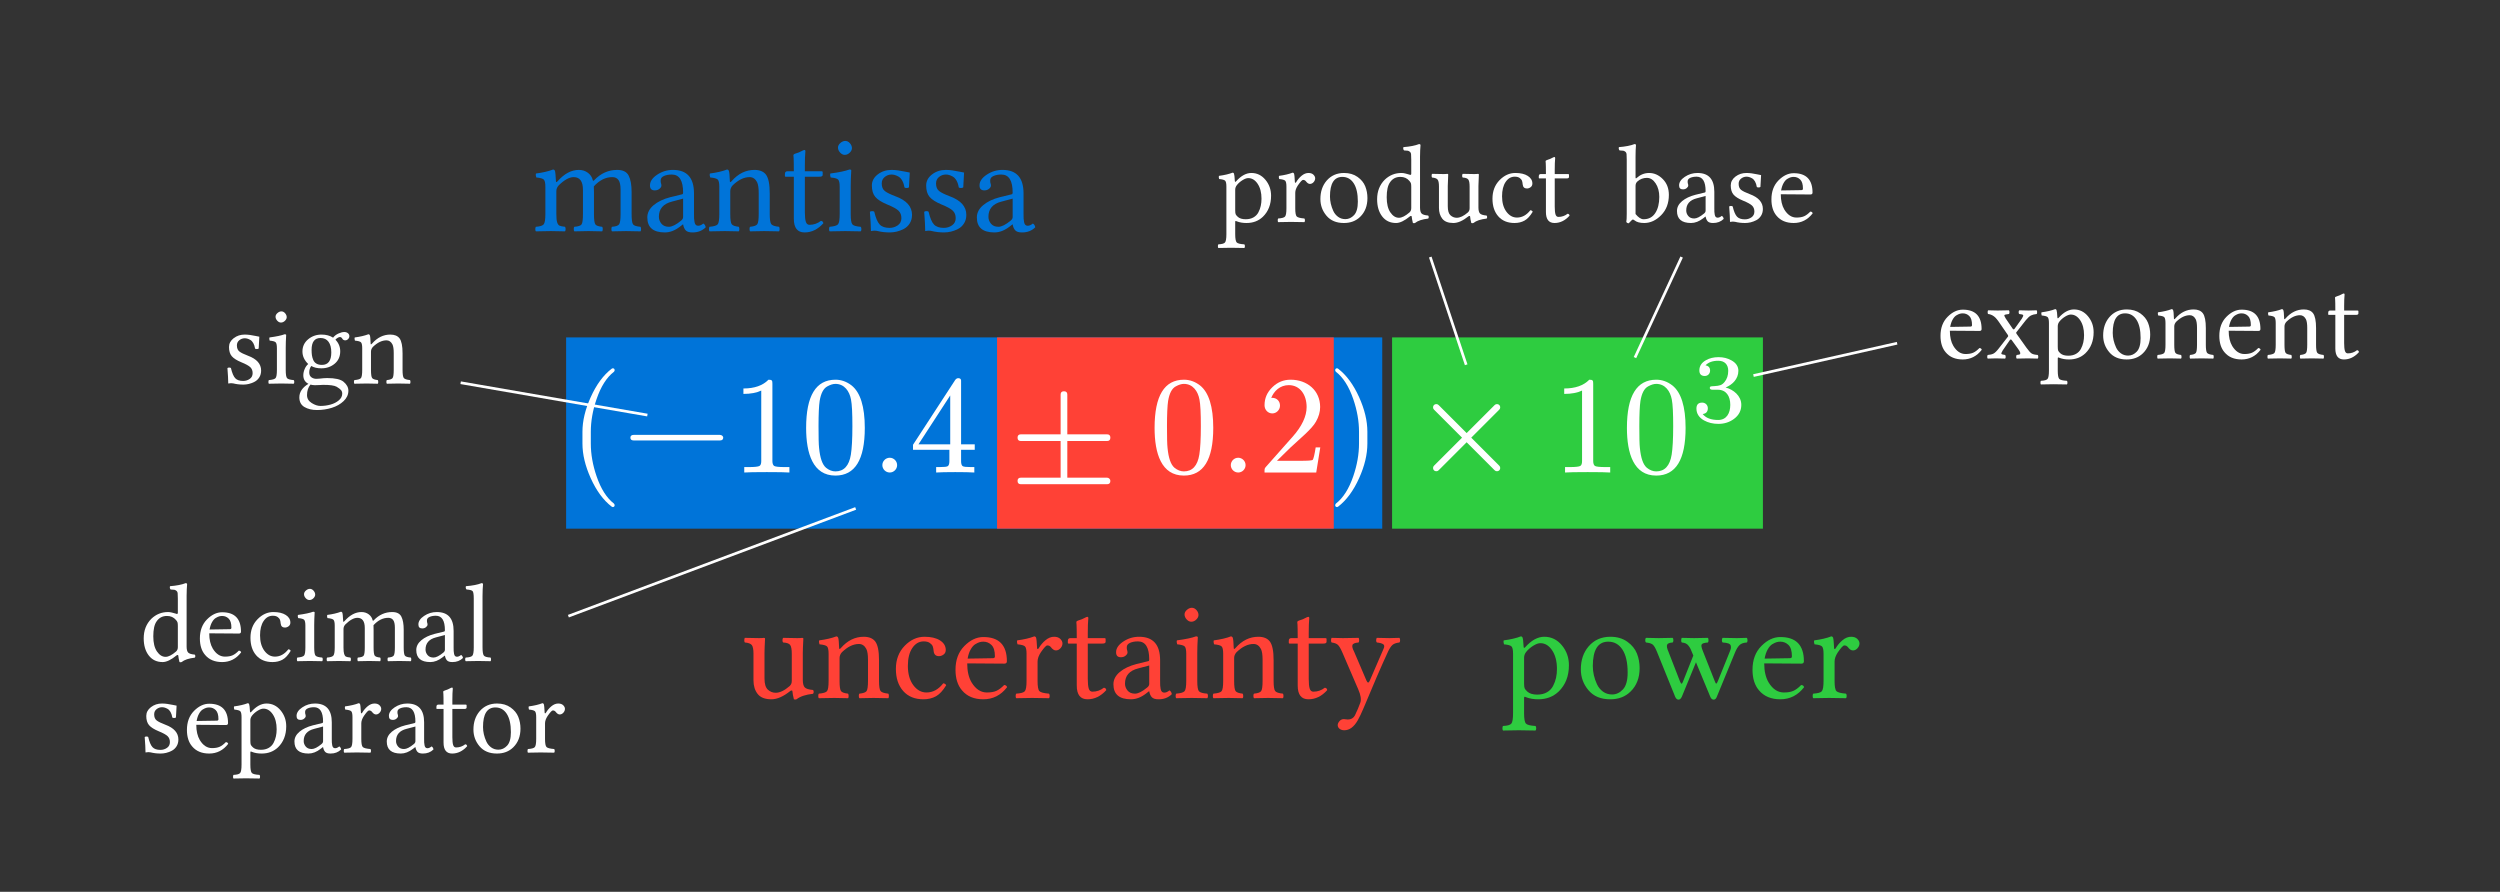 <svg class="typst-doc" viewBox="0 0 276.268 98.552" width="276.268pt" height="98.552pt" xmlns="http://www.w3.org/2000/svg" xmlns:xlink="http://www.w3.org/1999/xlink" xmlns:h5="http://www.w3.org/1999/xhtml">
    <rect x="0" y="0" width="276.268" height="98.552" fill="#333333" stroke="none"/>
    <g>
        <g transform="translate(15.4 15.4)">
            <g class="typst-group">
                <g>
                    <g transform="translate(47.41 22.133)">
                        <path class="typst-shape" fill="#0074d94d" stroke="#0074d9" stroke-width="0.5" stroke-linecap="butt" stroke-linejoin="miter" stroke-miterlimit="4" d="M 0 0 C 0 0 89.688 0 89.688 0 C 89.688 0 89.688 20.636 89.688 20.636 C 89.688 20.636 0 20.636 0 20.636 C 0 20.636 0 0 0 0 C 0 0 0 0 0 0 Z "/>
                    </g>
                    <g transform="translate(95.032 22.133)">
                        <path class="typst-shape" fill="#ff41364d" stroke="#ff4136" stroke-width="0.5" stroke-linecap="butt" stroke-linejoin="miter" stroke-miterlimit="4" d="M 0 0 C 0 0 36.709 0 36.709 0 C 36.709 0 36.709 20.636 36.709 20.636 C 36.709 20.636 0 20.636 0 20.636 C 0 20.636 0 0 0 0 C 0 0 0 0 0 0 Z "/>
                    </g>
                    <g transform="translate(138.686 22.133)">
                        <path class="typst-shape" fill="#2ecc404d" stroke="#2ecc40" stroke-width="0.5" stroke-linecap="butt" stroke-linejoin="miter" stroke-miterlimit="4" d="M 0 0 C 0 0 40.479 0 40.479 0 C 40.479 0 40.479 20.636 40.479 20.636 C 40.479 20.636 0 20.636 0 20.636 C 0 20.636 0 0 0 0 C 0 0 0 0 0 0 Z "/>
                    </g>
                    <g transform="translate(0 0)">
                        <g class="typst-group">
                            <g>
                                <g transform="translate(47.41 26.298)">
                                    <g class="typst-group">
                                        <g>
                                            <g transform="translate(0 10.518)">
                                                <g class="typst-text" transform="scale(1, -1)">
                                                    <use xlink:href="#gD1A46FAFEE30DA94B6E61BA38B508B11" x="0" fill="#ffffff"/>
                                                </g>
                                            </g>
                                            <g transform="translate(5.991 10.518)">
                                                <g class="typst-text" transform="scale(1, -1)">
                                                    <use xlink:href="#gF09051CA9EF32F1FE808847B32964C8D" x="0" fill="#ffffff"/>
                                                </g>
                                            </g>
                                            <g transform="translate(17.972 0.262)">
                                                <g class="typst-group">
                                                    <g>
                                                        <g transform="translate(0 10.256)">
                                                            <g class="typst-text" transform="scale(1, -1)">
                                                                <use xlink:href="#g46E94FC159A7890FBA1C4A9CFD04DE83" x="0" fill="#ffffff"/>
                                                            </g>
                                                        </g>
                                                        <g transform="translate(7.7 10.256)">
                                                            <g class="typst-text" transform="scale(1, -1)">
                                                                <use xlink:href="#g69197F6076CF95B60FE4FA9D8CDD101E" x="0" fill="#ffffff"/>
                                                            </g>
                                                        </g>
                                                    </g>
                                                </g>
                                            </g>
                                            <g transform="translate(33.372 0.092)">
                                                <g class="typst-group">
                                                    <g>
                                                        <g transform="translate(0 10.426)">
                                                            <g class="typst-text" transform="scale(1, -1)">
                                                                <use xlink:href="#g3CBCF5C45AE880C8601B1E34A17579C5" x="0" fill="#ffffff"/>
                                                            </g>
                                                        </g>
                                                        <g transform="translate(4.281 10.426)">
                                                            <g class="typst-text" transform="scale(1, -1)">
                                                                <use xlink:href="#g3BD98BD276274561B4FA6CF66B283786" x="0" fill="#ffffff"/>
                                                            </g>
                                                        </g>
                                                    </g>
                                                </g>
                                            </g>
                                            <g transform="translate(48.775 10.518)">
                                                <g class="typst-text" transform="scale(1, -1)">
                                                    <use xlink:href="#gC029AA871BBD85F7A8B0CD35E3F7B71C" x="0" fill="#ffffff"/>
                                                </g>
                                            </g>
                                            <g transform="translate(64.179 0)">
                                                <g class="typst-group">
                                                    <g>
                                                        <g transform="translate(0 10.518)">
                                                            <g class="typst-text" transform="scale(1, -1)">
                                                                <use xlink:href="#g69197F6076CF95B60FE4FA9D8CDD101E" x="0" fill="#ffffff"/>
                                                            </g>
                                                        </g>
                                                        <g transform="translate(7.7 10.518)">
                                                            <g class="typst-text" transform="scale(1, -1)">
                                                                <use xlink:href="#g3CBCF5C45AE880C8601B1E34A17579C5" x="0" fill="#ffffff"/>
                                                            </g>
                                                        </g>
                                                        <g transform="translate(11.981 10.518)">
                                                            <g class="typst-text" transform="scale(1, -1)">
                                                                <use xlink:href="#g61BE59F922F57F7E1532B82B4EB9295A" x="0" fill="#ffffff"/>
                                                            </g>
                                                        </g>
                                                        <g transform="translate(19.681 10.518)">
                                                            <g class="typst-text" transform="scale(1, -1)">
                                                                <use xlink:href="#g94D2F387D9C1B576D5B3E35A74A913E2" x="0" fill="#ffffff"/>
                                                            </g>
                                                        </g>
                                                        <g transform="translate(25.672 10.518)">
                                                            <g class="typst-group">
                                                                <g/>
                                                            </g>
                                                        </g>
                                                        <g transform="translate(29.094 10.518)">
                                                            <g class="typst-text" transform="scale(1, -1)">
                                                                <use xlink:href="#g32C9349C10BDEE85FB6B22CCC648D57F" x="0" fill="#ffffff"/>
                                                            </g>
                                                        </g>
                                                    </g>
                                                </g>
                                            </g>
                                            <g transform="translate(108.676 0)">
                                                <g class="typst-group">
                                                    <g>
                                                        <g transform="translate(0 10.518)">
                                                            <g class="typst-text" transform="scale(1, -1)">
                                                                <use xlink:href="#g46E94FC159A7890FBA1C4A9CFD04DE83" x="0" fill="#ffffff"/>
                                                            </g>
                                                        </g>
                                                        <g transform="translate(7.7 10.518)">
                                                            <g class="typst-text" transform="scale(1, -1)">
                                                                <use xlink:href="#g69197F6076CF95B60FE4FA9D8CDD101E" x="0" fill="#ffffff"/>
                                                            </g>
                                                        </g>
                                                        <g transform="translate(15.4 4.928)">
                                                            <g class="typst-text" transform="scale(1, -1)">
                                                                <use xlink:href="#g95E8C992C6D23A439EF0ABD5E18C27E7" x="0" fill="#ffffff"/>
                                                            </g>
                                                        </g>
                                                    </g>
                                                </g>
                                            </g>
                                        </g>
                                    </g>
                                </g>
                            </g>
                        </g>
                    </g>
                    <g transform="translate(0 0)">
                        <g class="typst-group">
                            <g>
                                <g transform="translate(43.418 -0)">
                                    <g class="typst-group">
                                        <g>
                                            <g transform="translate(0 10.136)">
                                                <g class="typst-text" transform="scale(1, -1)">
                                                    <use xlink:href="#gE531D11069CCEA321B3877C5589EDE5F" x="0" fill="#0074d9"/>
                                                    <use xlink:href="#g6F4AA137C576FFC9F240C4FF6476504" x="12.159" fill="#0074d9"/>
                                                    <use xlink:href="#g545AC702447F45898AE1FF89576F2959" x="19.19" fill="#0074d9"/>
                                                    <use xlink:href="#g598B5B609A465D2D19D03F9ABFEBF236" x="27.537" fill="#0074d9"/>
                                                    <use xlink:href="#g85A8F8D039D1775C1515C6FB7C5E6B1D" x="32.402" fill="#0074d9"/>
                                                    <use xlink:href="#gE97FC2AC6F1030AEBDF67FC810EEE056" x="36.575" fill="#0074d9"/>
                                                    <use xlink:href="#gE97FC2AC6F1030AEBDF67FC810EEE056" x="42.576" fill="#0074d9"/>
                                                    <use xlink:href="#g6F4AA137C576FFC9F240C4FF6476504" x="48.576" fill="#0074d9"/>
                                                </g>
                                            </g>
                                        </g>
                                    </g>
                                </g>
                            </g>
                        </g>
                    </g>
                    <g transform="translate(0 0)">
                        <g class="typst-group">
                            <g>
                                <g transform="translate(66.511 51.591)">
                                    <g class="typst-group">
                                        <g>
                                            <g transform="translate(0 10.136)">
                                                <g class="typst-text" transform="scale(1, -1)">
                                                    <use xlink:href="#g7EF6FDCFADD3EE31DA3AA098912B892D" x="0" fill="#ff4136"/>
                                                    <use xlink:href="#g545AC702447F45898AE1FF89576F2959" x="8.174" fill="#ff4136"/>
                                                    <use xlink:href="#g598A6462781D6869E2DA8B522A0813B0" x="16.52" fill="#ff4136"/>
                                                    <use xlink:href="#g251A41AD05E67887FCD8661DD7032951" x="23.108" fill="#ff4136"/>
                                                    <use xlink:href="#gC06516AAF94C31CD7D8FE055E8462E5D" x="29.988" fill="#ff4136"/>
                                                    <use xlink:href="#g598B5B609A465D2D19D03F9ABFEBF236" x="35.71" fill="#ff4136"/>
                                                    <use xlink:href="#g6F4AA137C576FFC9F240C4FF6476504" x="40.575" fill="#ff4136"/>
                                                    <use xlink:href="#g85A8F8D039D1775C1515C6FB7C5E6B1D" x="47.606" fill="#ff4136"/>
                                                    <use xlink:href="#g545AC702447F45898AE1FF89576F2959" x="51.779" fill="#ff4136"/>
                                                    <use xlink:href="#g598B5B609A465D2D19D03F9ABFEBF236" x="60.126" fill="#ff4136"/>
                                                    <use xlink:href="#g453C2F3C5E9A065FD76D433D73B5E178" x="64.991" fill="#ff4136"/>
                                                </g>
                                            </g>
                                        </g>
                                    </g>
                                </g>
                            </g>
                        </g>
                    </g>
                    <g transform="translate(0 0)">
                        <g class="typst-group">
                            <g>
                                <g transform="translate(150.571 51.591)">
                                    <g class="typst-group">
                                        <g>
                                            <g transform="translate(0 10.136)">
                                                <g class="typst-text" transform="scale(1, -1)">
                                                    <use xlink:href="#g9A09E8610A0C3F5D8F472659AD5F666A" x="0" fill="#2ecc40"/>
                                                    <use xlink:href="#gEFF79AD181F139F287030B70370BFF1" x="8.091" fill="#2ecc40"/>
                                                    <use xlink:href="#g53BED2D41163A2A064AB7A2EC2B931EB" x="15.746" fill="#2ecc40"/>
                                                    <use xlink:href="#g251A41AD05E67887FCD8661DD7032951" x="27.123" fill="#2ecc40"/>
                                                    <use xlink:href="#gC06516AAF94C31CD7D8FE055E8462E5D" x="34.003" fill="#2ecc40"/>
                                                </g>
                                            </g>
                                        </g>
                                    </g>
                                </g>
                            </g>
                        </g>
                    </g>
                    <g transform="translate(35.505 26.895)">
                        <path class="typst-shape" fill="none" stroke="#ffffff" stroke-width="0.3" stroke-linecap="butt" stroke-linejoin="miter" stroke-miterlimit="4" d="M 0 0 C 0 0 20.636 3.572 20.636 3.572 "/>
                    </g>
                    <g transform="translate(0 0)">
                        <g class="typst-group">
                            <g>
                                <g transform="translate(9.143 18.872)">
                                    <g class="typst-group">
                                        <g>
                                            <g transform="translate(0 8.109)">
                                                <g class="typst-text" transform="scale(1, -1)">
                                                    <use xlink:href="#g2FC5A1C5A1209E308165EEF6E15B1E18" x="0" fill="#ffffff"/>
                                                    <use xlink:href="#g16610598782712EE24AE6A7824D6AC9" x="4.8" fill="#ffffff"/>
                                                    <use xlink:href="#gF7265B0A197B4FC6CC4D75EABE4026C2" x="8.139" fill="#ffffff"/>
                                                    <use xlink:href="#gA3832CC7E55292EC02D7B3EE7617F125" x="14.299" fill="#ffffff"/>
                                                </g>
                                            </g>
                                        </g>
                                    </g>
                                </g>
                            </g>
                        </g>
                    </g>
                    <g transform="translate(47.41 40.785)">
                        <path class="typst-shape" fill="none" stroke="#ffffff" stroke-width="0.3" stroke-linecap="butt" stroke-linejoin="miter" stroke-miterlimit="4" d="M 0 11.906 C 0 11.906 31.748 0 31.748 0 "/>
                    </g>
                    <g transform="translate(0 0)">
                        <g class="typst-group">
                            <g>
                                <g transform="translate(-0 49.534)">
                                    <g class="typst-group">
                                        <g>
                                            <g transform="translate(0 8.109)">
                                                <g class="typst-text" transform="scale(1, -1)">
                                                    <use xlink:href="#g254106771324FCF19B93698FDC42DF69" x="0" fill="#ffffff"/>
                                                    <use xlink:href="#g8EA0BB1EA581D79EFB405FBFED31421A" x="6.232" fill="#ffffff"/>
                                                    <use xlink:href="#g13526ADC046A2011C3A15527067F299B" x="11.821" fill="#ffffff"/>
                                                    <use xlink:href="#g16610598782712EE24AE6A7824D6AC9" x="17.09" fill="#ffffff"/>
                                                    <use xlink:href="#g3F6D178B7A4E5CA5299BAECB82727887" x="20.429" fill="#ffffff"/>
                                                    <use xlink:href="#g9AC2AC361E876F7B10886A31D7491EC0" x="30.156" fill="#ffffff"/>
                                                    <use xlink:href="#gB2AC265280412361131C98E2CB6D9568" x="35.781" fill="#ffffff"/>
                                                </g>
                                            </g>
                                            <g transform="translate(0 18.218)">
                                                <g class="typst-text" transform="scale(1, -1)">
                                                    <use xlink:href="#g2FC5A1C5A1209E308165EEF6E15B1E18" x="0" fill="#ffffff"/>
                                                    <use xlink:href="#g8EA0BB1EA581D79EFB405FBFED31421A" x="4.8" fill="#ffffff"/>
                                                    <use xlink:href="#g2EDACD3F809B5219E4DFE2D8B11757E2" x="10.305" fill="#ffffff"/>
                                                    <use xlink:href="#g9AC2AC361E876F7B10886A31D7491EC0" x="16.693" fill="#ffffff"/>
                                                    <use xlink:href="#gCE7E0FDE7C38EF637BE0BE2AE96CB323" x="22.318" fill="#ffffff"/>
                                                    <use xlink:href="#g9AC2AC361E876F7B10886A31D7491EC0" x="26.896" fill="#ffffff"/>
                                                    <use xlink:href="#g67F21771EBC3EC77C6342EFD25403CD9" x="32.52" fill="#ffffff"/>
                                                    <use xlink:href="#gF0CB81E17A5B4B7683AD82E86751471" x="36.413" fill="#ffffff"/>
                                                    <use xlink:href="#gCE7E0FDE7C38EF637BE0BE2AE96CB323" x="42.621" fill="#ffffff"/>
                                                </g>
                                            </g>
                                        </g>
                                    </g>
                                </g>
                            </g>
                        </g>
                    </g>
                    <g transform="translate(142.655 13.005)">
                        <path class="typst-shape" fill="none" stroke="#ffffff" stroke-width="0.3" stroke-linecap="butt" stroke-linejoin="miter" stroke-miterlimit="4" d="M 0 0 C 0 0 3.969 11.906 3.969 11.906 "/>
                    </g>
                    <g transform="translate(0 0)">
                        <g class="typst-group">
                            <g>
                                <g transform="translate(119.138 1.014)">
                                    <g class="typst-group">
                                        <g>
                                            <g transform="translate(0 8.109)">
                                                <g class="typst-text" transform="scale(1, -1)">
                                                    <use xlink:href="#g2EDACD3F809B5219E4DFE2D8B11757E2" x="0" fill="#ffffff"/>
                                                    <use xlink:href="#gCE7E0FDE7C38EF637BE0BE2AE96CB323" x="6.389" fill="#ffffff"/>
                                                    <use xlink:href="#gF0CB81E17A5B4B7683AD82E86751471" x="10.87" fill="#ffffff"/>
                                                    <use xlink:href="#g254106771324FCF19B93698FDC42DF69" x="17.163" fill="#ffffff"/>
                                                    <use xlink:href="#g67959D83A75EF2F6A26503C8575C3858" x="23.395" fill="#ffffff"/>
                                                    <use xlink:href="#g13526ADC046A2011C3A15527067F299B" x="29.934" fill="#ffffff"/>
                                                    <use xlink:href="#g67F21771EBC3EC77C6342EFD25403CD9" x="35.203" fill="#ffffff"/>
                                                </g>
                                            </g>
                                        </g>
                                    </g>
                                </g>
                            </g>
                        </g>
                    </g>
                    <g transform="translate(165.275 13.005)">
                        <path class="typst-shape" fill="none" stroke="#ffffff" stroke-width="0.3" stroke-linecap="butt" stroke-linejoin="miter" stroke-miterlimit="4" d="M 5.159 0 C 5.159 0 0 11.112 0 11.112 "/>
                    </g>
                    <g transform="translate(0 0)">
                        <g class="typst-group">
                            <g>
                                <g transform="translate(163.403 1.014)">
                                    <g class="typst-group">
                                        <g>
                                            <g transform="translate(0 8.109)">
                                                <g class="typst-text" transform="scale(1, -1)">
                                                    <use xlink:href="#gF2CDF92B90131E5A07C99B211B8A831C" x="0" fill="#ffffff"/>
                                                    <use xlink:href="#g9AC2AC361E876F7B10886A31D7491EC0" x="6.07" fill="#ffffff"/>
                                                    <use xlink:href="#g2FC5A1C5A1209E308165EEF6E15B1E18" x="11.694" fill="#ffffff"/>
                                                    <use xlink:href="#g8EA0BB1EA581D79EFB405FBFED31421A" x="16.495" fill="#ffffff"/>
                                                </g>
                                            </g>
                                        </g>
                                    </g>
                                </g>
                            </g>
                        </g>
                    </g>
                    <g transform="translate(178.371 22.53)">
                        <path class="typst-shape" fill="none" stroke="#ffffff" stroke-width="0.3" stroke-linecap="butt" stroke-linejoin="miter" stroke-miterlimit="4" d="M 15.874 0 C 15.874 0 0 3.572 0 3.572 "/>
                    </g>
                    <g transform="translate(0 0)">
                        <g class="typst-group">
                            <g>
                                <g transform="translate(198.582 16.094)">
                                    <g class="typst-group">
                                        <g>
                                            <g transform="translate(0 8.109)">
                                                <g class="typst-text" transform="scale(1, -1)">
                                                    <use xlink:href="#g8EA0BB1EA581D79EFB405FBFED31421A" x="0" fill="#ffffff"/>
                                                    <use xlink:href="#g46AB9DAEFB606BD7509D0A52FBD1B528" x="5.42" fill="#ffffff"/>
                                                    <use xlink:href="#g2EDACD3F809B5219E4DFE2D8B11757E2" x="11.454" fill="#ffffff"/>
                                                    <use xlink:href="#gF0CB81E17A5B4B7683AD82E86751471" x="17.927" fill="#ffffff"/>
                                                    <use xlink:href="#gA3832CC7E55292EC02D7B3EE7617F125" x="24.135" fill="#ffffff"/>
                                                    <use xlink:href="#g8EA0BB1EA581D79EFB405FBFED31421A" x="30.812" fill="#ffffff"/>
                                                    <use xlink:href="#gA3832CC7E55292EC02D7B3EE7617F125" x="36.316" fill="#ffffff"/>
                                                    <use xlink:href="#g67F21771EBC3EC77C6342EFD25403CD9" x="42.994" fill="#ffffff"/>
                                                </g>
                                            </g>
                                        </g>
                                    </g>
                                </g>
                            </g>
                        </g>
                    </g>
                </g>
            </g>
        </g>
    </g>
    <defs id="glyph">
        <symbol id="gD1A46FAFEE30DA94B6E61BA38B508B11" overflow="visible">
            <path d="M 4.897 -3.819 C 5.036 -3.819 5.113 -3.742 5.113 -3.604 C 5.113 -3.557 5.082 -3.496 5.036 -3.434 C 4.235 -2.818 3.588 -1.802 3.111 -0.4 C 2.695 0.816 2.479 2.017 2.479 3.203 L 2.479 4.497 C 2.479 5.683 2.695 6.884 3.111 8.1 C 3.588 9.502 4.235 10.518 5.036 11.134 C 5.082 11.18 5.113 11.242 5.113 11.304 C 5.113 11.442 5.036 11.519 4.897 11.519 C 4.882 11.519 4.836 11.504 4.789 11.473 C 3.865 10.765 3.095 9.717 2.464 8.316 C 1.863 6.976 1.555 5.713 1.555 4.497 L 1.555 3.203 C 1.555 1.987 1.863 0.724 2.464 -0.616 C 3.095 -2.017 3.865 -3.065 4.789 -3.773 C 4.836 -3.804 4.882 -3.819 4.897 -3.819 Z "/>
        </symbol>
        <symbol id="gF09051CA9EF32F1FE808847B32964C8D" overflow="visible">
            <path d="M 10.749 4.158 L 1.232 4.158 C 0.986 4.158 0.862 4.05 0.862 3.85 C 0.862 3.65 0.986 3.542 1.232 3.542 L 10.749 3.542 C 10.996 3.542 11.119 3.65 11.119 3.85 C 11.119 4.035 10.934 4.158 10.749 4.158 Z "/>
        </symbol>
        <symbol id="g46E94FC159A7890FBA1C4A9CFD04DE83" overflow="visible">
            <path d="M 4.143 10.256 C 3.511 9.61 2.587 9.286 1.371 9.286 L 1.371 8.686 C 2.171 8.686 2.834 8.809 3.342 9.055 L 3.342 1.263 C 3.342 0.986 3.28 0.801 3.142 0.724 C 3.003 0.647 2.618 0.601 2.002 0.601 L 1.463 0.601 L 1.463 0 C 1.848 0.031 2.68 0.046 3.958 0.046 C 5.236 0.046 6.068 0.031 6.453 0 L 6.453 0.601 L 5.914 0.601 C 5.282 0.601 4.897 0.647 4.774 0.724 C 4.651 0.801 4.574 0.986 4.574 1.263 L 4.574 9.794 C 4.574 10.164 4.543 10.256 4.143 10.256 Z "/>
        </symbol>
        <symbol id="g69197F6076CF95B60FE4FA9D8CDD101E" overflow="visible">
            <path d="M 3.835 -0.339 C 6.006 -0.339 7.084 1.417 7.084 4.928 C 7.084 7.284 6.591 8.855 5.621 9.625 C 5.082 10.041 4.481 10.256 3.85 10.256 C 1.679 10.256 0.601 8.485 0.601 4.928 C 0.601 2.094 1.355 -0.339 3.835 -0.339 Z M 5.559 8.07 C 5.667 7.531 5.713 6.545 5.713 5.113 C 5.713 3.696 5.652 2.649 5.544 1.971 C 5.344 0.739 4.774 0.123 3.835 0.123 C 3.48 0.123 3.126 0.262 2.803 0.524 C 2.387 0.878 2.141 1.602 2.033 2.71 C 1.987 3.095 1.971 3.896 1.971 5.113 C 1.971 6.453 2.017 7.392 2.094 7.9 C 2.233 8.747 2.51 9.286 2.941 9.517 C 3.28 9.702 3.573 9.794 3.835 9.794 C 4.836 9.794 5.39 8.978 5.559 8.07 Z "/>
        </symbol>
        <symbol id="g3CBCF5C45AE880C8601B1E34A17579C5" overflow="visible">
            <path d="M 2.957 0.816 C 2.957 1.263 2.587 1.632 2.141 1.632 C 1.694 1.632 1.324 1.263 1.324 0.816 C 1.324 0.37 1.694 0 2.141 0 C 2.587 0 2.957 0.37 2.957 0.816 Z "/>
        </symbol>
        <symbol id="g3BD98BD276274561B4FA6CF66B283786" overflow="visible">
            <path d="M 5.436 10.426 C 5.298 10.426 5.174 10.349 5.082 10.21 L 0.431 3.065 L 0.431 2.51 L 4.451 2.51 L 4.451 1.247 C 4.451 0.97 4.389 0.785 4.281 0.708 C 4.173 0.631 3.881 0.601 3.373 0.601 L 2.988 0.601 L 2.988 0 C 3.434 0.031 4.143 0.046 5.097 0.046 C 6.052 0.046 6.761 0.031 7.207 0 L 7.207 0.601 L 6.822 0.601 C 6.314 0.601 6.021 0.631 5.914 0.708 C 5.806 0.785 5.744 0.97 5.744 1.247 L 5.744 2.51 L 7.253 2.51 L 7.253 3.111 L 5.744 3.111 L 5.744 10.164 C 5.744 10.318 5.636 10.426 5.436 10.426 Z M 4.543 8.516 L 4.543 3.111 L 1.032 3.111 Z "/>
        </symbol>
        <symbol id="gC029AA871BBD85F7A8B0CD35E3F7B71C" overflow="visible">
            <path d="M 10.749 -0.57 L 6.36 -0.57 L 6.36 3.48 L 10.749 3.48 C 10.996 3.48 11.119 3.604 11.119 3.85 C 11.119 4.096 10.996 4.22 10.749 4.22 L 6.36 4.22 L 6.36 8.609 C 6.36 8.855 6.237 8.978 5.991 8.978 C 5.744 8.978 5.621 8.855 5.621 8.609 L 5.621 4.22 L 1.232 4.22 C 0.986 4.22 0.862 4.096 0.862 3.85 C 0.862 3.604 0.986 3.48 1.232 3.48 L 5.621 3.48 L 5.621 -0.57 L 1.232 -0.57 C 0.986 -0.57 0.862 -0.693 0.862 -0.924 C 0.862 -1.17 0.986 -1.294 1.232 -1.294 L 10.749 -1.294 C 10.996 -1.294 11.119 -1.17 11.119 -0.924 C 11.119 -0.739 10.949 -0.57 10.749 -0.57 Z "/>
        </symbol>
        <symbol id="g61BE59F922F57F7E1532B82B4EB9295A" overflow="visible">
            <path d="M 3.65 10.256 C 2.864 10.256 2.202 9.979 1.632 9.425 C 1.063 8.87 0.77 8.224 0.77 7.438 C 0.77 6.915 1.155 6.53 1.632 6.53 C 2.094 6.53 2.479 6.93 2.479 7.392 C 2.479 7.9 2.11 8.254 1.617 8.254 C 1.571 8.254 1.54 8.254 1.509 8.239 C 1.802 8.994 2.479 9.656 3.45 9.656 C 4.712 9.656 5.421 8.562 5.421 7.238 C 5.421 6.206 4.897 5.097 3.85 3.927 L 0.955 0.662 C 0.755 0.431 0.77 0.447 0.77 0 L 6.483 0 L 6.93 2.772 L 6.422 2.772 C 6.299 1.987 6.191 1.54 6.098 1.401 C 6.021 1.324 5.559 1.294 4.712 1.294 L 2.141 1.294 L 3.634 2.757 C 4.682 3.742 6.006 4.805 6.453 5.621 C 6.761 6.16 6.915 6.699 6.915 7.238 C 6.915 9.055 5.498 10.256 3.65 10.256 Z "/>
        </symbol>
        <symbol id="g94D2F387D9C1B576D5B3E35A74A913E2" overflow="visible">
            <path d="M 1.201 -3.773 C 2.125 -3.065 2.895 -2.017 3.527 -0.616 C 4.127 0.724 4.435 1.987 4.435 3.203 L 4.435 4.497 C 4.435 5.713 4.127 6.976 3.527 8.316 C 2.895 9.717 2.125 10.765 1.201 11.473 C 1.155 11.504 1.109 11.519 1.093 11.519 C 0.955 11.519 0.878 11.442 0.878 11.304 C 0.878 11.242 0.909 11.18 0.955 11.134 C 1.756 10.518 2.402 9.502 2.88 8.1 C 3.296 6.884 3.511 5.683 3.511 4.497 L 3.511 3.203 C 3.511 2.017 3.296 0.816 2.88 -0.4 C 2.402 -1.802 1.756 -2.818 0.955 -3.434 C 0.909 -3.496 0.878 -3.557 0.878 -3.604 C 0.878 -3.742 0.955 -3.819 1.093 -3.819 C 1.109 -3.819 1.155 -3.804 1.201 -3.773 Z "/>
        </symbol>
        <symbol id="g32C9349C10BDEE85FB6B22CCC648D57F" overflow="visible">
            <path d="M 9.702 0.493 C 9.702 0.601 9.671 0.678 9.594 0.755 L 6.499 3.85 L 9.594 6.945 C 9.671 7.022 9.702 7.099 9.702 7.207 C 9.702 7.407 9.548 7.561 9.348 7.561 C 9.24 7.561 9.163 7.531 9.086 7.454 L 5.991 4.358 L 2.895 7.454 C 2.818 7.531 2.741 7.561 2.633 7.561 C 2.433 7.561 2.279 7.407 2.279 7.207 C 2.279 7.099 2.31 7.022 2.387 6.945 L 5.482 3.85 L 2.387 0.755 C 2.31 0.678 2.279 0.601 2.279 0.493 C 2.279 0.293 2.433 0.139 2.633 0.139 C 2.741 0.139 2.818 0.169 2.895 0.246 L 5.991 3.342 L 9.086 0.246 C 9.163 0.169 9.24 0.139 9.348 0.139 C 9.548 0.139 9.702 0.293 9.702 0.493 Z "/>
        </symbol>
        <symbol id="g95E8C992C6D23A439EF0ABD5E18C27E7" overflow="visible">
            <path d="M 3.805 3.805 C 4.528 4.096 5.218 4.732 5.218 5.649 C 5.218 6.134 4.959 6.522 4.452 6.802 C 4.032 7.039 3.557 7.158 3.029 7.158 C 2.501 7.158 2.037 7.05 1.639 6.824 C 1.153 6.554 0.906 6.177 0.906 5.692 C 0.906 5.282 1.11 5.077 1.509 5.077 C 1.843 5.077 2.091 5.336 2.091 5.67 C 2.091 6.004 1.919 6.199 1.585 6.252 C 1.897 6.587 2.361 6.759 2.997 6.759 C 3.698 6.759 4.096 6.339 4.096 5.649 C 4.096 5.142 3.956 4.732 3.687 4.409 C 3.385 4.053 3.169 3.999 2.544 3.956 C 2.253 3.935 2.059 3.967 2.059 3.751 C 2.059 3.622 2.167 3.557 2.372 3.557 L 2.943 3.557 C 3.87 3.557 4.323 2.857 4.323 1.887 C 4.323 0.938 3.892 0.216 2.986 0.216 C 2.199 0.216 1.628 0.431 1.272 0.873 C 1.649 0.916 1.843 1.132 1.843 1.509 C 1.843 1.865 1.574 2.134 1.218 2.134 C 0.798 2.134 0.582 1.919 0.582 1.477 C 0.582 0.927 0.862 0.485 1.412 0.172 C 1.876 -0.086 2.404 -0.216 3.008 -0.216 C 3.665 -0.216 4.237 -0.032 4.732 0.334 C 5.271 0.733 5.541 1.25 5.541 1.887 C 5.541 2.889 4.668 3.579 3.805 3.805 Z "/>
        </symbol>
        <symbol id="gE531D11069CCEA321B3877C5589EDE5F" overflow="visible">
            <path d="M 2.617 5.512 Q 2.632 5.309 2.805 5.512 Q 3.91 6.76 5.143 6.76 Q 5.73 6.76 6.151 6.44 Q 6.572 6.121 6.685 5.632 Q 6.722 5.482 6.85 5.625 Q 7.926 6.76 9.392 6.76 Q 10.332 6.76 10.655 6.128 Q 10.979 5.497 10.979 4.309 L 10.979 1.88 Q 10.979 0.955 11.14 0.741 Q 11.302 0.526 11.964 0.474 Q 12.024 0.399 12.024 0.214 Q 12.024 0.03 11.964 -0.03 Q 11.099 0 10.377 0 Q 9.58 0 8.805 -0.03 Q 8.745 0.03 8.745 0.214 Q 8.745 0.399 8.805 0.474 Q 9.437 0.519 9.599 0.744 Q 9.76 0.97 9.76 1.88 L 9.76 4.587 Q 9.76 5.324 9.531 5.643 Q 9.302 5.963 8.843 5.963 Q 7.738 5.963 6.805 4.94 Q 6.82 4.752 6.82 4.324 L 6.82 1.88 Q 6.82 0.955 6.974 0.741 Q 7.129 0.526 7.73 0.474 Q 7.79 0.399 7.79 0.222 Q 7.79 0.045 7.73 -0.03 Q 6.963 0 6.219 0 Q 5.422 0 4.647 -0.03 Q 4.587 0.045 4.587 0.229 Q 4.587 0.414 4.647 0.474 Q 5.294 0.519 5.448 0.737 Q 5.602 0.955 5.602 1.88 L 5.602 4.557 Q 5.602 5.955 4.587 5.963 Q 3.85 5.963 2.925 5.053 Q 2.662 4.775 2.662 4.406 L 2.662 1.88 Q 2.662 1.241 2.752 0.963 Q 2.842 0.684 3.008 0.602 Q 3.173 0.519 3.617 0.474 Q 3.685 0.406 3.685 0.222 Q 3.685 0.038 3.617 -0.03 Q 2.692 0 2.06 0 Q 1.323 0 0.399 -0.03 Q 0.338 0.03 0.338 0.214 Q 0.338 0.399 0.399 0.474 Q 1.075 0.519 1.263 0.744 Q 1.451 0.97 1.451 1.88 L 1.451 4.88 Q 1.451 5.527 1.271 5.696 Q 1.09 5.865 0.444 5.925 Q 0.353 6.189 0.414 6.362 Q 1.557 6.512 2.308 6.805 Q 2.429 6.805 2.496 6.685 Q 2.572 6.512 2.617 5.512 Z "/>
        </symbol>
        <symbol id="g6F4AA137C576FFC9F240C4FF6476504" overflow="visible">
            <path d="M 4.512 3.587 L 3.294 3.263 Q 1.827 2.895 1.835 1.572 Q 1.835 1.158 2.117 0.816 Q 2.399 0.474 2.94 0.474 Q 3.467 0.474 4.294 1.158 Q 4.512 1.331 4.512 1.557 L 4.512 3.587 Z M 4.512 0.737 L 4.482 0.737 L 4.173 0.496 Q 3.339 -0.15 2.496 -0.15 Q 0.556 -0.15 0.556 1.511 Q 0.556 2.278 1.256 2.865 Q 1.955 3.451 3.098 3.745 L 4.421 4.068 Q 4.512 4.098 4.512 4.249 Q 4.512 6.249 3.263 6.249 Q 2.752 6.249 2.391 6.087 Q 2.03 5.925 2.03 5.602 Q 2.03 5.384 2.06 5.301 Q 2.105 5.211 2.113 5.023 Q 2.113 4.85 1.902 4.673 Q 1.692 4.497 1.384 4.497 Q 0.842 4.497 0.85 5.053 Q 0.85 5.7 1.643 6.23 Q 2.436 6.76 3.391 6.76 Q 5.715 6.76 5.715 4.158 L 5.715 1.895 Q 5.715 1.572 5.722 1.387 Q 5.73 1.203 5.775 0.985 Q 5.82 0.767 5.922 0.677 Q 6.023 0.587 6.174 0.587 Q 6.452 0.587 6.745 0.835 Q 6.963 0.714 7.008 0.414 Q 6.422 -0.158 5.542 -0.15 Q 5.016 -0.15 4.801 0.079 Q 4.587 0.308 4.512 0.737 Z "/>
        </symbol>
        <symbol id="g545AC702447F45898AE1FF89576F2959" overflow="visible">
            <path d="M 2.835 5.512 Q 3.925 6.76 5.361 6.76 Q 6.241 6.76 6.64 6.234 Q 7.053 5.677 7.053 4.173 L 7.053 1.88 Q 7.053 0.97 7.23 0.756 Q 7.407 0.541 8.083 0.474 Q 8.144 0.399 8.144 0.214 Q 8.144 0.03 8.083 -0.03 Q 7.159 0 6.452 0 Q 5.805 0 4.88 -0.03 Q 4.82 0.045 4.82 0.229 Q 4.82 0.414 4.88 0.474 Q 5.512 0.534 5.673 0.752 Q 5.835 0.97 5.835 1.88 L 5.835 4.218 Q 5.835 5.038 5.655 5.407 Q 5.361 5.963 4.835 5.963 Q 3.895 5.963 2.955 5.053 Q 2.692 4.76 2.692 4.406 L 2.692 1.88 Q 2.692 0.97 2.854 0.756 Q 3.015 0.541 3.632 0.474 Q 3.692 0.399 3.696 0.214 Q 3.7 0.03 3.632 -0.03 Q 2.707 0 2.098 0 Q 1.331 0 0.399 -0.03 Q 0.338 0.03 0.338 0.214 Q 0.338 0.399 0.399 0.474 Q 1.12 0.534 1.301 0.744 Q 1.481 0.955 1.481 1.88 L 1.481 4.88 Q 1.481 5.527 1.305 5.696 Q 1.128 5.865 0.474 5.925 Q 0.383 6.189 0.444 6.362 Q 1.587 6.512 2.339 6.805 Q 2.459 6.805 2.527 6.685 Q 2.617 6.497 2.647 5.512 Q 2.647 5.309 2.835 5.512 Z "/>
        </symbol>
        <symbol id="g598B5B609A465D2D19D03F9ABFEBF236" overflow="visible">
            <path d="M 0.662 6.61 L 1.369 6.61 Q 1.369 7.196 1.361 7.58 Q 1.354 7.963 1.346 8.08 Q 1.338 8.196 1.331 8.271 Q 1.323 8.347 1.323 8.392 Q 1.323 8.505 1.662 8.602 Q 1.933 8.678 2.188 8.82 Q 2.444 8.956 2.527 8.963 Q 2.647 8.963 2.647 8.828 Q 2.587 8.211 2.587 7.204 L 2.587 6.61 L 4.437 6.61 Q 4.557 6.61 4.557 6.512 L 4.557 6.204 Q 4.557 6.001 4.188 6.008 L 2.587 6.008 L 2.587 2.113 Q 2.587 1.361 2.696 1.026 Q 2.805 0.692 3.098 0.692 Q 3.805 0.692 4.361 1.128 Q 4.594 1.113 4.632 0.865 Q 3.722 -0.15 2.557 -0.15 Q 1.369 -0.15 1.369 1.369 L 1.369 6.008 L 0.459 6.008 Q 0.383 6.008 0.383 6.098 L 0.383 6.301 Q 0.383 6.61 0.662 6.61 Z "/>
        </symbol>
        <symbol id="g85A8F8D039D1775C1515C6FB7C5E6B1D" overflow="visible">
            <path d="M 1.384 9.226 Q 1.384 9.505 1.647 9.734 Q 1.91 9.963 2.188 9.963 Q 2.481 9.963 2.703 9.708 Q 2.925 9.452 2.925 9.166 Q 2.925 8.903 2.681 8.662 Q 2.436 8.422 2.128 8.422 Q 1.85 8.422 1.617 8.678 Q 1.384 8.933 1.384 9.226 Z M 2.79 1.88 Q 2.79 0.955 2.974 0.741 Q 3.158 0.526 3.895 0.474 Q 3.97 0.399 3.97 0.214 Q 3.97 0.03 3.895 -0.03 Q 2.88 0 2.188 0 Q 1.481 0 0.459 -0.03 Q 0.399 0.03 0.399 0.214 Q 0.399 0.399 0.459 0.474 Q 1.196 0.534 1.384 0.744 Q 1.572 0.955 1.572 1.88 L 1.572 4.88 Q 1.572 5.527 1.395 5.696 Q 1.218 5.865 0.571 5.925 Q 0.481 6.189 0.541 6.362 Q 1.97 6.55 2.647 6.805 Q 2.85 6.805 2.85 6.7 Q 2.79 5.715 2.79 4.948 L 2.79 1.88 Z "/>
        </symbol>
        <symbol id="gE97FC2AC6F1030AEBDF67FC810EEE056" overflow="visible">
            <path d="M 0.737 2.128 Q 0.812 2.203 0.978 2.203 Q 1.143 2.203 1.218 2.143 Q 1.466 1.098 1.82 0.726 Q 2.173 0.353 2.91 0.353 Q 3.406 0.353 3.812 0.632 Q 4.218 0.91 4.218 1.429 Q 4.218 1.94 3.903 2.248 Q 3.587 2.557 2.647 2.94 Q 1.722 3.324 1.338 3.771 Q 0.955 4.218 0.955 5.038 Q 0.955 5.76 1.602 6.26 Q 2.248 6.76 3.128 6.76 Q 3.482 6.76 3.85 6.707 Q 4.218 6.655 4.628 6.568 Q 5.038 6.482 5.143 6.467 Q 5.113 5.647 5.053 4.835 Q 4.978 4.76 4.805 4.76 Q 4.632 4.76 4.557 4.82 Q 4.482 5.279 4.305 5.587 Q 4.128 5.895 3.888 6.027 Q 3.647 6.158 3.47 6.204 Q 3.294 6.249 3.128 6.249 Q 2.715 6.249 2.38 5.982 Q 2.045 5.715 2.045 5.264 Q 2.045 4.685 2.395 4.418 Q 2.745 4.151 3.587 3.835 Q 5.392 3.166 5.392 1.79 Q 5.392 1.248 5.136 0.846 Q 4.88 0.444 4.482 0.237 Q 4.083 0.03 3.696 -0.06 Q 3.309 -0.15 2.94 -0.15 Q 2.188 -0.15 1.542 0.015 Q 1.436 0.045 1.233 0.045 Q 1.083 0.045 0.85 0 Q 0.842 0.805 0.737 2.128 Z "/>
        </symbol>
        <symbol id="g7EF6FDCFADD3EE31DA3AA098912B892D" overflow="visible">
            <path d="M 3.339 -0.15 Q 2.278 -0.15 1.816 0.44 Q 1.354 1.03 1.354 1.94 L 1.354 4.895 Q 1.354 5.617 1.162 5.85 Q 0.97 6.083 0.399 6.128 Q 0.338 6.189 0.338 6.373 Q 0.338 6.557 0.399 6.64 Q 1.444 6.61 1.97 6.61 Q 2.354 6.61 2.512 6.64 Q 2.632 6.64 2.632 6.542 Q 2.572 5.414 2.572 4.955 L 2.572 2.158 Q 2.572 1.248 2.948 0.91 Q 3.324 0.571 3.805 0.571 Q 4.497 0.571 5.346 1.308 Q 5.595 1.526 5.587 1.91 L 5.587 4.88 Q 5.587 5.617 5.403 5.858 Q 5.219 6.098 4.632 6.128 Q 4.557 6.189 4.557 6.373 Q 4.557 6.557 4.632 6.64 Q 5.677 6.61 6.204 6.61 Q 6.587 6.61 6.745 6.64 Q 6.865 6.64 6.865 6.542 Q 6.805 5.414 6.805 4.955 L 6.805 2 Q 6.805 1.399 7.016 1.169 Q 7.226 0.94 7.933 0.88 Q 8.008 0.805 8.008 0.665 Q 8.008 0.526 7.933 0.459 Q 6.7 0.323 6.113 -0.15 Q 5.978 -0.211 5.82 -0.15 Q 5.685 0.376 5.655 0.752 Q 5.64 0.827 5.561 0.823 Q 5.482 0.82 5.422 0.767 Q 4.279 -0.15 3.339 -0.15 Z "/>
        </symbol>
        <symbol id="g598A6462781D6869E2DA8B522A0813B0" overflow="visible">
            <path d="M 6.128 1.399 Q 5.587 0.504 4.989 0.177 Q 4.391 -0.15 3.617 -0.15 Q 2.188 -0.15 1.38 0.763 Q 0.571 1.677 0.571 3.203 Q 0.571 4.76 1.542 5.76 Q 2.512 6.76 3.73 6.76 Q 4.82 6.76 5.452 6.354 Q 6.083 5.948 6.083 5.301 Q 6.083 4.978 5.843 4.797 Q 5.602 4.617 5.331 4.617 Q 4.805 4.617 4.745 5.173 Q 4.715 5.512 4.643 5.704 Q 4.572 5.895 4.327 6.072 Q 4.083 6.249 3.647 6.249 Q 2.88 6.249 2.387 5.519 Q 1.895 4.79 1.895 3.542 Q 1.895 2.218 2.496 1.41 Q 3.098 0.602 3.955 0.602 Q 5.016 0.602 5.805 1.617 Q 6.053 1.587 6.128 1.399 Z "/>
        </symbol>
        <symbol id="g251A41AD05E67887FCD8661DD7032951" overflow="visible">
            <path d="M 1.91 4.346 L 4.7 4.391 Q 4.933 4.391 4.925 4.602 Q 4.925 5.482 4.549 5.85 Q 4.173 6.219 3.647 6.219 Q 3.444 6.219 3.248 6.166 Q 3.053 6.113 2.767 5.944 Q 2.481 5.775 2.248 5.361 Q 2.015 4.948 1.91 4.346 Z M 5.948 1.429 Q 6.211 1.414 6.271 1.188 Q 5.241 -0.15 3.647 -0.15 Q 2.121 -0.15 1.293 0.835 Q 0.571 1.669 0.571 3.113 Q 0.571 4.745 1.549 5.737 Q 2.527 6.73 3.647 6.73 Q 6.249 6.73 6.249 4.053 Q 6.249 3.79 5.963 3.79 L 1.865 3.82 Q 1.865 2.527 2.354 1.707 Q 3.03 0.602 4.038 0.602 Q 4.685 0.602 5.094 0.786 Q 5.504 0.97 5.948 1.429 Z "/>
        </symbol>
        <symbol id="gC06516AAF94C31CD7D8FE055E8462E5D" overflow="visible">
            <path d="M 2.707 5.512 Q 2.707 5.437 2.756 5.407 Q 2.805 5.376 2.88 5.482 Q 3.188 6.008 3.643 6.384 Q 4.098 6.76 4.587 6.76 Q 5.031 6.76 5.271 6.523 Q 5.512 6.286 5.512 6.023 Q 5.512 5.73 5.29 5.489 Q 5.068 5.249 4.79 5.249 Q 4.504 5.249 4.233 5.61 Q 4.083 5.805 3.835 5.805 Q 3.647 5.805 3.128 5.053 Q 2.76 4.497 2.76 4.023 L 2.76 1.88 Q 2.76 0.955 2.966 0.748 Q 3.173 0.541 4.023 0.474 Q 4.098 0.399 4.098 0.214 Q 4.098 0.03 4.023 -0.03 Q 2.948 0 2.158 0 Q 1.481 0 0.399 -0.03 Q 0.338 0.03 0.338 0.214 Q 0.338 0.399 0.399 0.474 Q 1.15 0.519 1.346 0.737 Q 1.542 0.955 1.542 1.88 L 1.542 4.88 Q 1.542 5.527 1.365 5.696 Q 1.188 5.865 0.541 5.925 Q 0.451 6.189 0.511 6.362 Q 1.654 6.512 2.399 6.805 Q 2.519 6.805 2.587 6.685 Q 2.662 6.497 2.707 5.512 Z "/>
        </symbol>
        <symbol id="g453C2F3C5E9A065FD76D433D73B5E178" overflow="visible">
            <path d="M 3.143 -2.466 Q 2.512 -3.572 1.647 -3.572 Q 1.338 -3.572 1.132 -3.41 Q 0.925 -3.248 0.925 -3 Q 0.925 -2.797 1.117 -2.568 Q 1.308 -2.339 1.602 -2.339 Q 1.677 -2.339 1.808 -2.361 Q 1.94 -2.384 2.045 -2.384 Q 2.572 -2.384 2.82 -1.94 Q 3.188 -1.188 3.421 -0.526 Q 3.609 0 3.203 0.925 L 1.459 4.978 Q 1.166 5.662 0.944 5.865 Q 0.722 6.068 0.248 6.128 Q 0.188 6.189 0.188 6.373 Q 0.188 6.557 0.248 6.64 Q 0.865 6.61 1.496 6.61 Q 2.098 6.61 3.233 6.64 Q 3.294 6.565 3.294 6.377 Q 3.294 6.189 3.233 6.128 Q 2.632 6.083 2.553 5.846 Q 2.474 5.61 2.73 5.128 L 4.098 1.925 Q 4.286 1.489 4.467 1.91 L 5.993 5.437 Q 6.166 5.805 5.94 5.944 Q 5.715 6.083 5.249 6.128 Q 5.173 6.189 5.173 6.373 Q 5.173 6.557 5.249 6.64 Q 6.174 6.61 6.651 6.61 Q 7.129 6.61 7.745 6.64 Q 7.82 6.565 7.82 6.377 Q 7.82 6.189 7.745 6.128 Q 7.219 6.068 6.982 5.861 Q 6.745 5.655 6.497 5.143 Q 5.369 2.707 3.775 -1.143 Q 3.451 -1.91 3.143 -2.466 Z "/>
        </symbol>
        <symbol id="g9A09E8610A0C3F5D8F472659AD5F666A" overflow="visible">
            <path d="M 2.692 5.098 Q 2.444 4.79 2.451 4.421 L 2.451 1.617 Q 2.451 1.211 2.515 1.06 Q 2.579 0.91 2.82 0.692 Q 3.181 0.368 3.91 0.368 Q 4.527 0.368 4.974 0.624 Q 5.422 0.88 5.651 1.316 Q 5.88 1.752 5.982 2.215 Q 6.083 2.677 6.083 3.203 Q 6.083 4.467 5.553 5.26 Q 5.023 6.053 4.249 6.053 Q 3.925 6.053 3.463 5.767 Q 3 5.482 2.692 5.098 Z M 2.399 5.67 Q 2.414 5.437 2.572 5.602 Q 3.602 6.76 4.685 6.76 Q 5.843 6.76 6.625 5.82 Q 7.407 4.88 7.407 3.617 Q 7.407 1.812 6.271 0.707 Q 5.361 -0.158 4 -0.15 Q 3.248 -0.15 2.662 0.083 Q 2.542 0.143 2.496 0.128 Q 2.451 0.113 2.451 -0.03 L 2.451 -1.692 Q 2.451 -2.617 2.658 -2.835 Q 2.865 -3.053 3.715 -3.098 Q 3.79 -3.173 3.79 -3.357 Q 3.79 -3.542 3.715 -3.602 Q 2.7 -3.572 1.85 -3.572 Q 1.203 -3.572 0.12 -3.602 Q 0.06 -3.542 0.06 -3.357 Q 0.06 -3.173 0.12 -3.098 Q 0.842 -3.068 1.038 -2.842 Q 1.233 -2.617 1.233 -1.692 L 1.233 4.88 Q 1.233 5.527 1.056 5.696 Q 0.88 5.865 0.233 5.925 Q 0.143 6.189 0.203 6.362 Q 1.346 6.512 2.098 6.805 Q 2.218 6.805 2.278 6.685 Q 2.354 6.504 2.399 5.67 Z "/>
        </symbol>
        <symbol id="gEFF79AD181F139F287030B70370BFF1" overflow="visible">
            <path d="M 0.632 3.158 Q 0.632 4.685 1.481 5.685 Q 2.399 6.76 3.895 6.76 Q 5 6.76 5.764 6.215 Q 6.527 5.67 6.828 4.914 Q 7.129 4.158 7.129 3.294 Q 7.129 1.684 6.128 0.707 Q 5.249 -0.158 3.865 -0.15 Q 2.324 -0.15 1.478 0.85 Q 0.632 1.85 0.632 3.158 Z M 3.662 6.219 Q 1.955 6.219 1.955 3.512 Q 1.955 3.015 2.072 2.508 Q 2.188 2 2.418 1.508 Q 2.647 1.015 3.079 0.699 Q 3.512 0.383 4.083 0.383 Q 4.76 0.383 5.282 0.94 Q 5.805 1.496 5.805 2.805 Q 5.805 4.452 5.234 5.335 Q 4.662 6.219 3.662 6.219 Z "/>
        </symbol>
        <symbol id="g53BED2D41163A2A064AB7A2EC2B931EB" overflow="visible">
            <path d="M 3.128 6.128 Q 2.594 6.098 2.508 5.873 Q 2.421 5.647 2.662 5.098 L 3.895 1.925 Q 4 1.662 4.057 1.602 Q 4.113 1.542 4.166 1.609 Q 4.218 1.677 4.324 1.955 L 5.407 4.685 L 5.309 4.925 Q 5.181 5.249 5.106 5.407 Q 5.031 5.564 4.891 5.752 Q 4.752 5.94 4.572 6.023 Q 4.391 6.106 4.128 6.128 Q 4.068 6.189 4.068 6.373 Q 4.068 6.557 4.128 6.64 Q 5.053 6.61 5.482 6.61 Q 6.098 6.61 7.023 6.64 Q 7.083 6.565 7.083 6.377 Q 7.083 6.189 7.023 6.128 Q 6.422 6.083 6.328 5.907 Q 6.234 5.73 6.459 5.188 L 7.79 1.82 Q 7.88 1.579 7.948 1.587 Q 8.016 1.594 8.129 1.88 L 9.422 5.083 Q 9.527 5.339 9.554 5.474 Q 9.58 5.61 9.542 5.775 Q 9.505 5.94 9.279 6.023 Q 9.054 6.106 8.64 6.128 Q 8.565 6.189 8.565 6.373 Q 8.565 6.557 8.64 6.64 Q 9.565 6.61 10.212 6.61 Q 10.708 6.61 11.317 6.64 Q 11.392 6.565 11.396 6.377 Q 11.4 6.189 11.317 6.128 Q 10.775 6.098 10.505 5.831 Q 10.234 5.564 10.016 5.023 L 8.008 0.135 Q 7.888 -0.188 7.655 -0.188 Q 7.422 -0.188 7.286 0.12 L 5.7 3.94 L 4.143 0.15 Q 3.993 -0.188 3.775 -0.188 Q 3.542 -0.188 3.406 0.12 L 1.391 5.098 Q 1.143 5.707 0.925 5.892 Q 0.707 6.076 0.173 6.128 Q 0.098 6.189 0.094 6.373 Q 0.09 6.557 0.173 6.64 Q 0.97 6.61 1.572 6.61 Q 2.203 6.61 3.128 6.64 Q 3.203 6.565 3.203 6.377 Q 3.203 6.189 3.128 6.128 Z "/>
        </symbol>
        <symbol id="g2FC5A1C5A1209E308165EEF6E15B1E18" overflow="visible">
            <path d="M 0.59 1.702 Q 0.65 1.763 0.782 1.763 Q 0.914 1.763 0.975 1.714 Q 1.173 0.878 1.456 0.581 Q 1.739 0.283 2.328 0.283 Q 2.725 0.283 3.05 0.505 Q 3.375 0.728 3.375 1.143 Q 3.375 1.552 3.122 1.799 Q 2.869 2.045 2.117 2.352 Q 1.378 2.659 1.071 3.017 Q 0.764 3.375 0.764 4.03 Q 0.764 4.608 1.281 5.008 Q 1.799 5.408 2.502 5.408 Q 2.785 5.408 3.08 5.366 Q 3.375 5.324 3.703 5.255 Q 4.03 5.185 4.115 5.173 Q 4.091 4.518 4.043 3.868 Q 3.982 3.808 3.844 3.808 Q 3.706 3.808 3.645 3.856 Q 3.585 4.223 3.444 4.47 Q 3.303 4.716 3.11 4.822 Q 2.918 4.927 2.776 4.963 Q 2.635 4.999 2.502 4.999 Q 2.172 4.999 1.904 4.785 Q 1.636 4.572 1.636 4.211 Q 1.636 3.748 1.916 3.534 Q 2.196 3.321 2.869 3.068 Q 4.313 2.533 4.313 1.432 Q 4.313 0.999 4.109 0.677 Q 3.904 0.355 3.585 0.189 Q 3.266 0.024 2.957 -0.048 Q 2.647 -0.12 2.352 -0.12 Q 1.751 -0.12 1.233 0.012 Q 1.149 0.036 0.987 0.036 Q 0.866 0.036 0.68 0 Q 0.674 0.644 0.59 1.702 Z "/>
        </symbol>
        <symbol id="g16610598782712EE24AE6A7824D6AC9" overflow="visible">
            <path d="M 1.107 7.381 Q 1.107 7.604 1.317 7.787 Q 1.528 7.971 1.751 7.971 Q 1.985 7.971 2.163 7.766 Q 2.34 7.562 2.34 7.333 Q 2.34 7.122 2.145 6.93 Q 1.949 6.737 1.702 6.737 Q 1.48 6.737 1.293 6.942 Q 1.107 7.147 1.107 7.381 Z M 2.232 1.504 Q 2.232 0.764 2.379 0.593 Q 2.527 0.421 3.116 0.379 Q 3.176 0.319 3.176 0.171 Q 3.176 0.024 3.116 -0.024 Q 2.304 0 1.751 0 Q 1.185 0 0.367 -0.024 Q 0.319 0.024 0.319 0.171 Q 0.319 0.319 0.367 0.379 Q 0.956 0.427 1.107 0.596 Q 1.257 0.764 1.257 1.504 L 1.257 3.904 Q 1.257 4.421 1.116 4.557 Q 0.975 4.692 0.457 4.74 Q 0.385 4.951 0.433 5.089 Q 1.576 5.24 2.117 5.444 Q 2.28 5.444 2.28 5.36 Q 2.232 4.572 2.232 3.958 L 2.232 1.504 Z "/>
        </symbol>
        <symbol id="gF7265B0A197B4FC6CC4D75EABE4026C2" overflow="visible">
            <path d="M 3.928 3.435 Q 3.928 4.199 3.621 4.614 Q 3.315 5.029 2.737 5.029 Q 1.751 5.029 1.751 3.718 Q 1.751 3.375 1.787 3.122 Q 1.823 2.869 1.934 2.605 Q 2.045 2.34 2.286 2.199 Q 2.527 2.057 2.894 2.057 Q 3.928 2.057 3.928 3.435 Z M 1.624 -0.12 Q 1.245 -0.578 1.245 -1.281 Q 1.245 -1.835 1.763 -2.157 Q 2.28 -2.478 2.725 -2.478 Q 3.303 -2.478 3.844 -2.328 Q 4.385 -2.178 4.761 -1.859 Q 5.137 -1.54 5.137 -1.119 Q 5.137 -0.884 5.002 -0.725 Q 4.867 -0.565 4.512 -0.355 Q 4.133 -0.144 3.02 -0.15 Q 2.96 -0.15 2.65 -0.168 Q 2.34 -0.186 2.117 -0.186 Q 1.847 -0.18 1.624 -0.12 Z M 5.468 4.77 Q 5.234 4.77 5.125 4.987 Q 5.029 5.137 4.879 5.137 Q 4.77 5.137 4.614 5.038 Q 4.458 4.939 4.385 4.843 Q 4.915 4.301 4.915 3.561 Q 4.915 2.701 4.304 2.19 Q 3.694 1.678 2.833 1.678 Q 2.154 1.678 1.714 1.937 Q 1.492 1.63 1.492 1.221 Q 1.492 0.866 1.726 0.692 Q 1.961 0.517 2.28 0.517 L 2.647 0.541 Q 3.14 0.602 3.477 0.602 Q 4.782 0.602 5.276 0.199 Q 5.817 -0.247 5.817 -0.8 Q 5.817 -1.438 5.294 -1.94 Q 4.77 -2.442 3.985 -2.686 Q 3.2 -2.93 2.352 -2.93 Q 1.528 -2.93 0.963 -2.599 Q 0.397 -2.268 0.397 -1.528 Q 0.397 -0.644 1.402 -0.036 Q 0.836 0.247 0.836 0.914 Q 0.836 1.245 0.984 1.597 Q 1.131 1.949 1.378 2.154 Q 0.74 2.767 0.74 3.537 Q 0.74 4.361 1.369 4.885 Q 1.997 5.408 2.845 5.408 Q 3.609 5.408 4.127 5.065 Q 4.349 5.36 4.719 5.525 Q 5.089 5.691 5.36 5.691 Q 5.607 5.691 5.766 5.561 Q 5.925 5.432 5.925 5.234 Q 5.925 5.047 5.784 4.909 Q 5.643 4.77 5.468 4.77 Z "/>
        </symbol>
        <symbol id="gA3832CC7E55292EC02D7B3EE7617F125" overflow="visible">
            <path d="M 2.268 4.409 Q 3.14 5.408 4.289 5.408 Q 4.993 5.408 5.312 4.987 Q 5.643 4.542 5.643 3.339 L 5.643 1.504 Q 5.643 0.776 5.784 0.605 Q 5.925 0.433 6.467 0.379 Q 6.515 0.319 6.515 0.171 Q 6.515 0.024 6.467 -0.024 Q 5.727 0 5.161 0 Q 4.644 0 3.904 -0.024 Q 3.856 0.036 3.856 0.183 Q 3.856 0.331 3.904 0.379 Q 4.409 0.427 4.539 0.602 Q 4.668 0.776 4.668 1.504 L 4.668 3.375 Q 4.668 4.03 4.524 4.325 Q 4.289 4.77 3.868 4.77 Q 3.116 4.77 2.364 4.043 Q 2.154 3.808 2.154 3.525 L 2.154 1.504 Q 2.154 0.776 2.283 0.605 Q 2.412 0.433 2.906 0.379 Q 2.954 0.319 2.957 0.171 Q 2.96 0.024 2.906 -0.024 Q 2.166 0 1.678 0 Q 1.065 0 0.319 -0.024 Q 0.271 0.024 0.271 0.171 Q 0.271 0.319 0.319 0.379 Q 0.896 0.427 1.041 0.596 Q 1.185 0.764 1.185 1.504 L 1.185 3.904 Q 1.185 4.421 1.044 4.557 Q 0.902 4.692 0.379 4.74 Q 0.307 4.951 0.355 5.089 Q 1.269 5.21 1.871 5.444 Q 1.967 5.444 2.021 5.348 Q 2.093 5.197 2.117 4.409 Q 2.117 4.247 2.268 4.409 Z "/>
        </symbol>
        <symbol id="g254106771324FCF19B93698FDC42DF69" overflow="visible">
            <path d="M 4.253 1.528 L 4.253 3.868 Q 4.253 4.151 4.214 4.268 Q 4.175 4.385 4.043 4.536 Q 3.664 4.981 3.044 4.975 Q 2.304 4.975 1.895 4.361 Q 1.54 3.856 1.54 2.725 Q 1.54 1.642 1.946 1.05 Q 2.352 0.457 2.894 0.457 Q 3.375 0.457 4.055 1.047 Q 4.253 1.221 4.253 1.528 Z M 4.115 0.62 Q 3.212 -0.12 2.575 -0.12 Q 1.6 -0.12 1.041 0.605 Q 0.481 1.329 0.481 2.502 Q 0.481 3.82 1.329 4.668 Q 2.105 5.408 3.176 5.408 Q 3.363 5.408 3.585 5.354 Q 3.808 5.3 3.967 5.249 Q 4.127 5.197 4.139 5.197 Q 4.247 5.197 4.253 5.312 L 4.253 6.888 Q 4.253 7.285 4.232 7.48 Q 4.211 7.676 4.076 7.769 Q 3.94 7.862 3.868 7.868 Q 3.796 7.874 3.459 7.899 Q 3.321 8.037 3.387 8.265 Q 4.482 8.35 5.113 8.602 Q 5.276 8.602 5.276 8.476 Q 5.228 7.983 5.222 7.183 L 5.222 1.6 Q 5.222 1.119 5.39 0.935 Q 5.558 0.752 6.124 0.704 Q 6.184 0.644 6.184 0.532 Q 6.184 0.421 6.124 0.367 Q 5.137 0.259 4.668 -0.12 Q 4.56 -0.168 4.434 -0.12 Q 4.325 0.313 4.301 0.602 Q 4.289 0.662 4.226 0.662 Q 4.163 0.662 4.115 0.62 Z "/>
        </symbol>
        <symbol id="g8EA0BB1EA581D79EFB405FBFED31421A" overflow="visible">
            <path d="M 1.528 3.477 L 3.76 3.513 Q 3.946 3.513 3.94 3.682 Q 3.94 4.385 3.639 4.68 Q 3.339 4.975 2.918 4.975 Q 2.755 4.975 2.599 4.933 Q 2.442 4.891 2.214 4.755 Q 1.985 4.62 1.799 4.289 Q 1.612 3.958 1.528 3.477 Z M 4.758 1.143 Q 4.969 1.131 5.017 0.95 Q 4.193 -0.12 2.918 -0.12 Q 1.696 -0.12 1.035 0.668 Q 0.457 1.335 0.457 2.49 Q 0.457 3.796 1.239 4.59 Q 2.021 5.384 2.918 5.384 Q 4.999 5.384 4.999 3.242 Q 4.999 3.032 4.77 3.032 L 1.492 3.056 Q 1.492 2.021 1.883 1.366 Q 2.424 0.481 3.23 0.481 Q 3.748 0.481 4.076 0.629 Q 4.403 0.776 4.758 1.143 Z "/>
        </symbol>
        <symbol id="g13526ADC046A2011C3A15527067F299B" overflow="visible">
            <path d="M 4.903 1.119 Q 4.47 0.403 3.991 0.141 Q 3.513 -0.12 2.894 -0.12 Q 1.751 -0.12 1.104 0.611 Q 0.457 1.341 0.457 2.563 Q 0.457 3.808 1.233 4.608 Q 2.009 5.408 2.984 5.408 Q 3.856 5.408 4.361 5.083 Q 4.867 4.758 4.867 4.241 Q 4.867 3.982 4.674 3.838 Q 4.482 3.694 4.265 3.694 Q 3.844 3.694 3.796 4.139 Q 3.772 4.409 3.715 4.563 Q 3.657 4.716 3.462 4.858 Q 3.266 4.999 2.918 4.999 Q 2.304 4.999 1.91 4.415 Q 1.516 3.832 1.516 2.833 Q 1.516 1.775 1.997 1.128 Q 2.478 0.481 3.164 0.481 Q 4.012 0.481 4.644 1.293 Q 4.843 1.269 4.903 1.119 Z "/>
        </symbol>
        <symbol id="g3F6D178B7A4E5CA5299BAECB82727887" overflow="visible">
            <path d="M 2.093 4.409 Q 2.105 4.247 2.244 4.409 Q 3.128 5.408 4.115 5.408 Q 4.584 5.408 4.921 5.152 Q 5.258 4.897 5.348 4.506 Q 5.378 4.385 5.48 4.5 Q 6.34 5.408 7.514 5.408 Q 8.265 5.408 8.524 4.903 Q 8.783 4.397 8.783 3.447 L 8.783 1.504 Q 8.783 0.764 8.912 0.593 Q 9.041 0.421 9.571 0.379 Q 9.619 0.319 9.619 0.171 Q 9.619 0.024 9.571 -0.024 Q 8.879 0 8.302 0 Q 7.664 0 7.044 -0.024 Q 6.996 0.024 6.996 0.171 Q 6.996 0.319 7.044 0.379 Q 7.55 0.415 7.679 0.596 Q 7.808 0.776 7.808 1.504 L 7.808 3.67 Q 7.808 4.259 7.625 4.515 Q 7.441 4.77 7.074 4.77 Q 6.19 4.77 5.444 3.952 Q 5.456 3.802 5.456 3.459 L 5.456 1.504 Q 5.456 0.764 5.579 0.593 Q 5.703 0.421 6.184 0.379 Q 6.232 0.319 6.232 0.177 Q 6.232 0.036 6.184 -0.024 Q 5.57 0 4.975 0 Q 4.337 0 3.718 -0.024 Q 3.67 0.036 3.67 0.183 Q 3.67 0.331 3.718 0.379 Q 4.235 0.415 4.358 0.59 Q 4.482 0.764 4.482 1.504 L 4.482 3.645 Q 4.482 4.764 3.67 4.77 Q 3.08 4.77 2.34 4.043 Q 2.13 3.82 2.13 3.525 L 2.13 1.504 Q 2.13 0.993 2.202 0.77 Q 2.274 0.547 2.406 0.481 Q 2.539 0.415 2.894 0.379 Q 2.948 0.325 2.948 0.177 Q 2.948 0.03 2.894 -0.024 Q 2.154 0 1.648 0 Q 1.059 0 0.319 -0.024 Q 0.271 0.024 0.271 0.171 Q 0.271 0.319 0.319 0.379 Q 0.86 0.415 1.011 0.596 Q 1.161 0.776 1.161 1.504 L 1.161 3.904 Q 1.161 4.421 1.017 4.557 Q 0.872 4.692 0.355 4.74 Q 0.283 4.951 0.331 5.089 Q 1.245 5.21 1.847 5.444 Q 1.943 5.444 1.997 5.348 Q 2.057 5.21 2.093 4.409 Z "/>
        </symbol>
        <symbol id="g9AC2AC361E876F7B10886A31D7491EC0" overflow="visible">
            <path d="M 3.609 2.869 L 2.635 2.611 Q 1.462 2.316 1.468 1.257 Q 1.468 0.926 1.693 0.653 Q 1.919 0.379 2.352 0.379 Q 2.773 0.379 3.435 0.926 Q 3.609 1.065 3.609 1.245 L 3.609 2.869 Z M 3.609 0.59 L 3.585 0.59 L 3.339 0.397 Q 2.671 -0.12 1.997 -0.12 Q 0.445 -0.12 0.445 1.209 Q 0.445 1.823 1.005 2.292 Q 1.564 2.761 2.478 2.996 L 3.537 3.254 Q 3.609 3.279 3.609 3.399 Q 3.609 4.999 2.611 4.999 Q 2.202 4.999 1.913 4.87 Q 1.624 4.74 1.624 4.482 Q 1.624 4.307 1.648 4.241 Q 1.684 4.169 1.69 4.018 Q 1.69 3.88 1.522 3.739 Q 1.354 3.597 1.107 3.597 Q 0.674 3.597 0.68 4.043 Q 0.68 4.56 1.314 4.984 Q 1.949 5.408 2.713 5.408 Q 4.572 5.408 4.572 3.327 L 4.572 1.516 Q 4.572 1.257 4.578 1.11 Q 4.584 0.963 4.62 0.788 Q 4.656 0.614 4.737 0.541 Q 4.819 0.469 4.939 0.469 Q 5.161 0.469 5.396 0.668 Q 5.57 0.571 5.607 0.331 Q 5.137 -0.126 4.434 -0.12 Q 4.012 -0.12 3.841 0.063 Q 3.67 0.247 3.609 0.59 Z "/>
        </symbol>
        <symbol id="gB2AC265280412361131C98E2CB6D9568" overflow="visible">
            <path d="M 1.173 1.504 L 1.173 6.888 Q 1.173 7.568 1.05 7.715 Q 0.926 7.862 0.379 7.899 Q 0.241 8.037 0.307 8.265 Q 1.402 8.35 2.033 8.602 Q 2.196 8.602 2.196 8.476 Q 2.148 7.983 2.142 7.183 L 2.142 1.504 Q 2.142 0.764 2.298 0.587 Q 2.454 0.409 3.032 0.379 Q 3.08 0.319 3.08 0.171 Q 3.08 0.024 3.032 -0.024 Q 2.22 0 1.66 0 Q 1.143 0 0.283 -0.024 Q 0.223 0.024 0.223 0.171 Q 0.223 0.319 0.283 0.379 Q 0.86 0.403 1.017 0.584 Q 1.173 0.764 1.173 1.504 Z "/>
        </symbol>
        <symbol id="g2EDACD3F809B5219E4DFE2D8B11757E2" overflow="visible">
            <path d="M 2.154 4.079 Q 1.955 3.832 1.961 3.537 L 1.961 1.293 Q 1.961 0.969 2.012 0.848 Q 2.063 0.728 2.256 0.553 Q 2.545 0.295 3.128 0.295 Q 3.621 0.295 3.979 0.499 Q 4.337 0.704 4.521 1.053 Q 4.704 1.402 4.785 1.772 Q 4.867 2.142 4.867 2.563 Q 4.867 3.573 4.443 4.208 Q 4.018 4.843 3.399 4.843 Q 3.14 4.843 2.77 4.614 Q 2.4 4.385 2.154 4.079 Z M 1.919 4.536 Q 1.931 4.349 2.057 4.482 Q 2.881 5.408 3.748 5.408 Q 4.674 5.408 5.3 4.656 Q 5.925 3.904 5.925 2.894 Q 5.925 1.45 5.017 0.565 Q 4.289 -0.126 3.2 -0.12 Q 2.599 -0.12 2.13 0.066 Q 2.033 0.114 1.997 0.102 Q 1.961 0.09 1.961 -0.024 L 1.961 -1.354 Q 1.961 -2.093 2.127 -2.268 Q 2.292 -2.442 2.972 -2.478 Q 3.032 -2.539 3.032 -2.686 Q 3.032 -2.833 2.972 -2.881 Q 2.16 -2.857 1.48 -2.857 Q 0.963 -2.857 0.096 -2.881 Q 0.048 -2.833 0.048 -2.686 Q 0.048 -2.539 0.096 -2.478 Q 0.674 -2.454 0.83 -2.274 Q 0.987 -2.093 0.987 -1.354 L 0.987 3.904 Q 0.987 4.421 0.845 4.557 Q 0.704 4.692 0.186 4.74 Q 0.114 4.951 0.162 5.089 Q 1.077 5.21 1.678 5.444 Q 1.775 5.444 1.823 5.348 Q 1.883 5.204 1.919 4.536 Z "/>
        </symbol>
        <symbol id="gCE7E0FDE7C38EF637BE0BE2AE96CB323" overflow="visible">
            <path d="M 2.166 4.409 Q 2.166 4.349 2.205 4.325 Q 2.244 4.301 2.304 4.385 Q 2.551 4.806 2.915 5.107 Q 3.279 5.408 3.67 5.408 Q 4.024 5.408 4.217 5.219 Q 4.409 5.029 4.409 4.819 Q 4.409 4.584 4.232 4.391 Q 4.055 4.199 3.832 4.199 Q 3.603 4.199 3.387 4.488 Q 3.266 4.644 3.068 4.644 Q 2.918 4.644 2.502 4.043 Q 2.208 3.597 2.208 3.218 L 2.208 1.504 Q 2.208 0.764 2.373 0.599 Q 2.539 0.433 3.218 0.379 Q 3.279 0.319 3.279 0.171 Q 3.279 0.024 3.218 -0.024 Q 2.358 0 1.726 0 Q 1.185 0 0.319 -0.024 Q 0.271 0.024 0.271 0.171 Q 0.271 0.319 0.319 0.379 Q 0.92 0.415 1.077 0.59 Q 1.233 0.764 1.233 1.504 L 1.233 3.904 Q 1.233 4.421 1.092 4.557 Q 0.95 4.692 0.433 4.74 Q 0.361 4.951 0.409 5.089 Q 1.323 5.21 1.919 5.444 Q 2.015 5.444 2.069 5.348 Q 2.13 5.197 2.166 4.409 Z "/>
        </symbol>
        <symbol id="g67F21771EBC3EC77C6342EFD25403CD9" overflow="visible">
            <path d="M 0.529 5.288 L 1.095 5.288 Q 1.095 5.757 1.089 6.064 Q 1.083 6.371 1.077 6.464 Q 1.071 6.557 1.065 6.617 Q 1.059 6.677 1.059 6.713 Q 1.059 6.804 1.329 6.882 Q 1.546 6.942 1.751 7.056 Q 1.955 7.165 2.021 7.171 Q 2.117 7.171 2.117 7.062 Q 2.069 6.569 2.069 5.763 L 2.069 5.288 L 3.549 5.288 Q 3.645 5.288 3.645 5.21 L 3.645 4.963 Q 3.645 4.8 3.351 4.806 L 2.069 4.806 L 2.069 1.69 Q 2.069 1.089 2.157 0.821 Q 2.244 0.553 2.478 0.553 Q 3.044 0.553 3.489 0.902 Q 3.676 0.89 3.706 0.692 Q 2.978 -0.12 2.045 -0.12 Q 1.095 -0.12 1.095 1.095 L 1.095 4.806 L 0.367 4.806 Q 0.307 4.806 0.307 4.879 L 0.307 5.041 Q 0.307 5.288 0.529 5.288 Z "/>
        </symbol>
        <symbol id="gF0CB81E17A5B4B7683AD82E86751471" overflow="visible">
            <path d="M 0.505 2.527 Q 0.505 3.748 1.185 4.548 Q 1.919 5.408 3.116 5.408 Q 4 5.408 4.611 4.972 Q 5.222 4.536 5.462 3.931 Q 5.703 3.327 5.703 2.635 Q 5.703 1.347 4.903 0.565 Q 4.199 -0.126 3.092 -0.12 Q 1.859 -0.12 1.182 0.68 Q 0.505 1.48 0.505 2.527 Z M 2.93 4.975 Q 1.564 4.975 1.564 2.809 Q 1.564 2.412 1.657 2.006 Q 1.751 1.6 1.934 1.206 Q 2.117 0.812 2.463 0.559 Q 2.809 0.307 3.266 0.307 Q 3.808 0.307 4.226 0.752 Q 4.644 1.197 4.644 2.244 Q 4.644 3.561 4.187 4.268 Q 3.73 4.975 2.93 4.975 Z "/>
        </symbol>
        <symbol id="g67959D83A75EF2F6A26503C8575C3858" overflow="visible">
            <path d="M 2.671 -0.12 Q 1.823 -0.12 1.453 0.352 Q 1.083 0.824 1.083 1.552 L 1.083 3.916 Q 1.083 4.494 0.929 4.68 Q 0.776 4.867 0.319 4.903 Q 0.271 4.951 0.271 5.098 Q 0.271 5.246 0.319 5.312 Q 1.155 5.288 1.576 5.288 Q 1.883 5.288 2.009 5.312 Q 2.105 5.312 2.105 5.234 Q 2.057 4.331 2.057 3.964 L 2.057 1.726 Q 2.057 0.999 2.358 0.728 Q 2.659 0.457 3.044 0.457 Q 3.597 0.457 4.277 1.047 Q 4.476 1.221 4.47 1.528 L 4.47 3.904 Q 4.47 4.494 4.322 4.686 Q 4.175 4.879 3.706 4.903 Q 3.645 4.951 3.645 5.098 Q 3.645 5.246 3.706 5.312 Q 4.542 5.288 4.963 5.288 Q 5.27 5.288 5.396 5.312 Q 5.492 5.312 5.492 5.234 Q 5.444 4.331 5.444 3.964 L 5.444 1.6 Q 5.444 1.119 5.613 0.935 Q 5.781 0.752 6.346 0.704 Q 6.407 0.644 6.407 0.532 Q 6.407 0.421 6.346 0.367 Q 5.36 0.259 4.891 -0.12 Q 4.782 -0.168 4.656 -0.12 Q 4.548 0.301 4.524 0.602 Q 4.512 0.662 4.449 0.659 Q 4.385 0.656 4.337 0.614 Q 3.423 -0.12 2.671 -0.12 Z "/>
        </symbol>
        <symbol id="gF2CDF92B90131E5A07C99B211B8A831C" overflow="visible">
            <path d="M 2.142 4.47 Q 1.931 4.283 1.937 3.952 L 1.937 0.872 Q 2.406 0.295 2.821 0.295 Q 3.67 0.295 4.115 0.978 Q 4.56 1.66 4.56 2.761 Q 4.56 3.645 4.16 4.256 Q 3.76 4.867 3.188 4.867 Q 2.587 4.867 2.142 4.47 Z M 2.057 4.855 Q 2.671 5.408 3.435 5.408 Q 4.283 5.408 4.951 4.731 Q 5.619 4.055 5.619 2.984 Q 5.619 1.606 4.767 0.743 Q 3.916 -0.12 2.894 -0.12 Q 2.172 -0.12 1.811 0.18 Q 1.708 0.265 1.639 0.262 Q 1.57 0.259 1.474 0.15 Q 1.384 0.048 1.185 -0.15 Q 0.999 -0.15 0.914 0 Q 0.963 0.235 0.963 0.872 L 0.963 6.888 Q 0.963 7.285 0.944 7.48 Q 0.926 7.676 0.791 7.769 Q 0.656 7.862 0.581 7.868 Q 0.505 7.874 0.174 7.899 Q 0.036 8.037 0.096 8.265 Q 1.191 8.35 1.823 8.602 Q 1.985 8.602 1.985 8.476 Q 1.937 7.983 1.937 7.183 L 1.937 4.915 Q 1.937 4.746 2.057 4.855 Z "/>
        </symbol>
        <symbol id="g46AB9DAEFB606BD7509D0A52FBD1B528" overflow="visible">
            <path d="M 2.244 4.409 L 2.996 3.303 Q 3.116 3.116 3.23 3.279 L 4.03 4.397 Q 4.229 4.716 4.166 4.791 Q 4.103 4.867 3.736 4.903 Q 3.676 4.951 3.673 5.098 Q 3.67 5.246 3.736 5.312 Q 4.373 5.288 4.77 5.288 Q 5.179 5.288 5.667 5.312 Q 5.715 5.252 5.715 5.101 Q 5.715 4.951 5.667 4.903 Q 5.288 4.867 5.041 4.743 Q 4.794 4.62 4.47 4.223 L 3.435 2.906 Q 3.363 2.821 3.435 2.725 L 4.548 1.161 Q 4.903 0.668 5.113 0.538 Q 5.324 0.409 5.781 0.379 Q 5.841 0.319 5.841 0.171 Q 5.841 0.024 5.781 -0.024 Q 5.191 0 4.68 0 Q 4.199 0 3.459 -0.024 Q 3.399 0.024 3.399 0.171 Q 3.399 0.319 3.459 0.379 Q 3.694 0.403 3.781 0.436 Q 3.868 0.469 3.85 0.611 Q 3.832 0.752 3.621 1.035 L 2.906 2.021 Q 2.797 2.172 2.683 1.997 L 1.907 0.872 Q 1.72 0.565 1.772 0.493 Q 1.823 0.421 2.178 0.379 Q 2.238 0.319 2.241 0.171 Q 2.244 0.024 2.178 -0.024 Q 1.54 0 1.146 0 Q 0.752 0 0.259 -0.024 Q 0.199 0.024 0.199 0.171 Q 0.199 0.319 0.259 0.379 Q 0.638 0.403 0.878 0.52 Q 1.119 0.638 1.456 1.071 L 2.49 2.4 Q 2.551 2.472 2.478 2.587 L 1.402 4.151 Q 0.92 4.843 0.295 4.903 Q 0.247 4.951 0.247 5.098 Q 0.247 5.246 0.295 5.312 Q 0.932 5.288 1.354 5.288 Q 1.931 5.288 2.599 5.312 Q 2.659 5.252 2.659 5.101 Q 2.659 4.951 2.599 4.903 Q 2.166 4.855 2.105 4.791 Q 2.045 4.728 2.244 4.409 Z "/>
        </symbol>
    </defs>
</svg>
